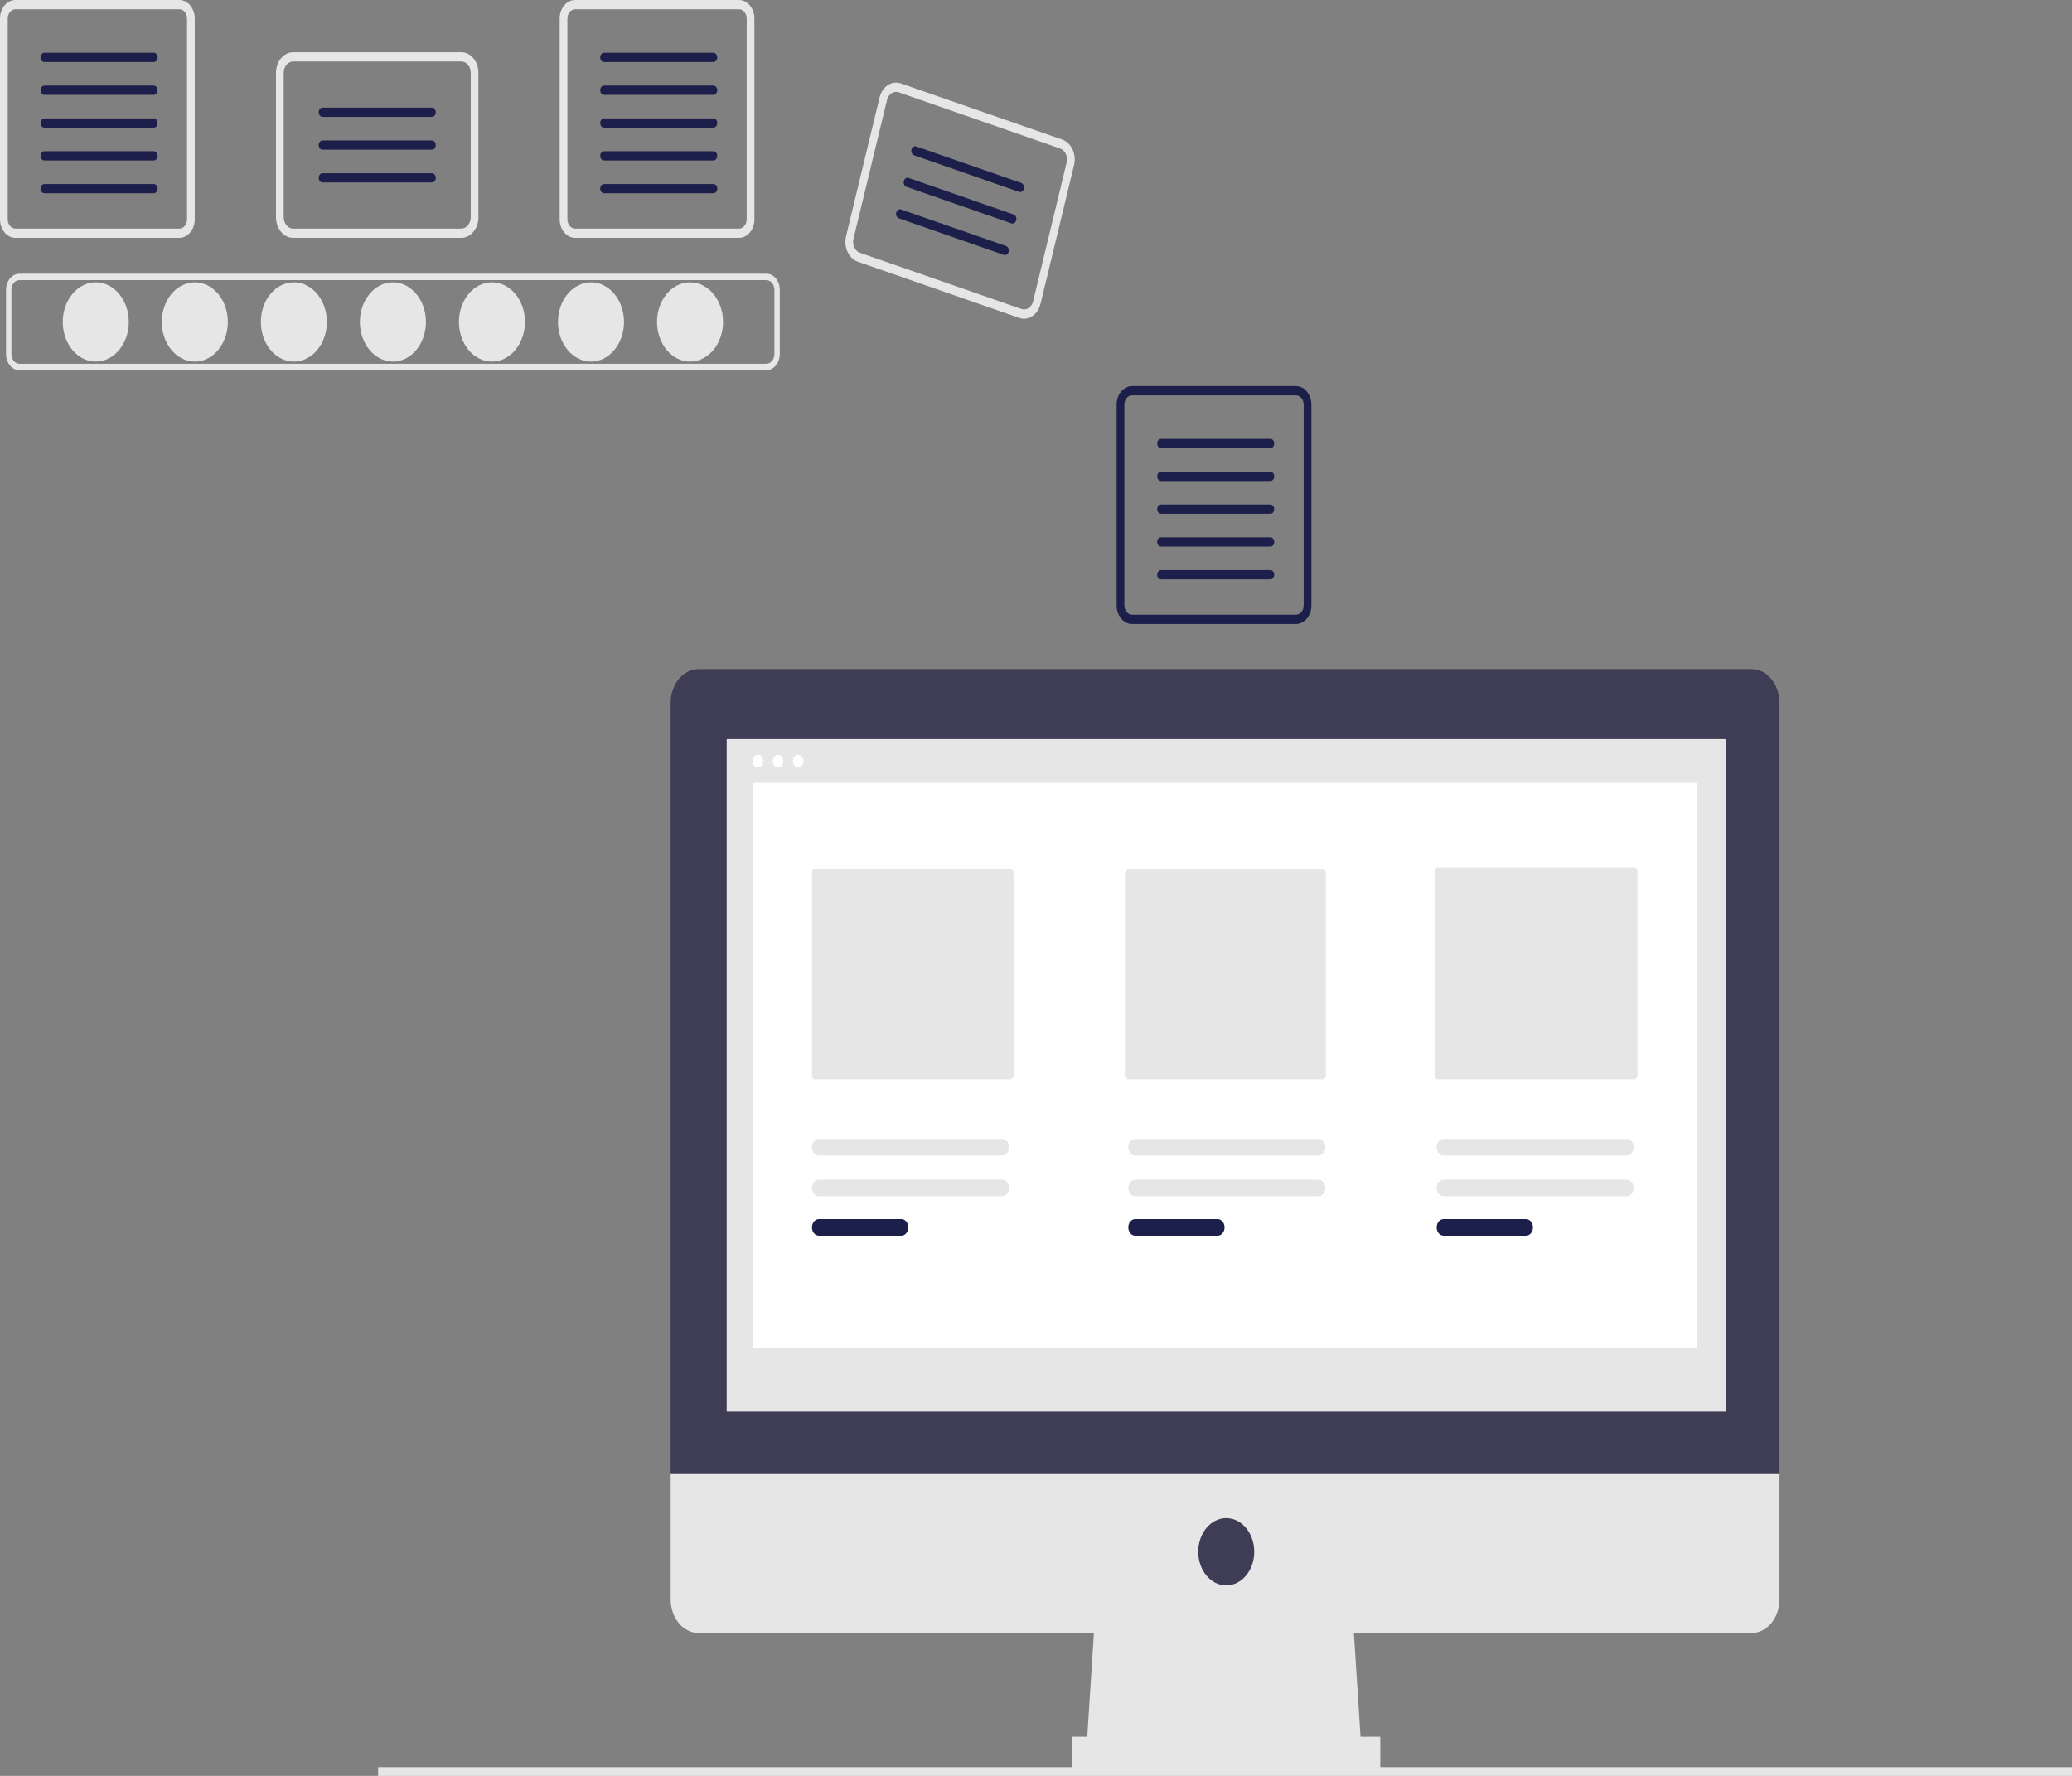 <svg width="140" height="120" viewBox="0 0 140 120" fill="none" xmlns="http://www.w3.org/2000/svg">
<rect x="0" y="0" width="140" height="120" fill="#808080" stroke="none"/>
<g clip-path="url(#clip0_22_97)">
<path d="M6.471 24.433C7.703 24.433 8.701 23.234 8.701 21.755C8.701 20.276 7.703 19.077 6.471 19.077C5.239 19.077 4.24 20.276 4.24 21.755C4.24 23.234 5.239 24.433 6.471 24.433Z" fill="#E6E6E6"/>
<path d="M13.163 24.433C14.395 24.433 15.394 23.234 15.394 21.755C15.394 20.276 14.395 19.077 13.163 19.077C11.931 19.077 10.932 20.276 10.932 21.755C10.932 23.234 11.931 24.433 13.163 24.433Z" fill="#E6E6E6"/>
<path d="M19.855 24.433C21.087 24.433 22.086 23.234 22.086 21.755C22.086 20.276 21.087 19.077 19.855 19.077C18.623 19.077 17.625 20.276 17.625 21.755C17.625 23.234 18.623 24.433 19.855 24.433Z" fill="#E6E6E6"/>
<path d="M26.548 24.433C27.78 24.433 28.779 23.234 28.779 21.755C28.779 20.276 27.78 19.077 26.548 19.077C25.316 19.077 24.317 20.276 24.317 21.755C24.317 23.234 25.316 24.433 26.548 24.433Z" fill="#E6E6E6"/>
<path d="M33.24 24.433C34.472 24.433 35.471 23.234 35.471 21.755C35.471 20.276 34.472 19.077 33.24 19.077C32.008 19.077 31.009 20.276 31.009 21.755C31.009 23.234 32.008 24.433 33.24 24.433Z" fill="#E6E6E6"/>
<path d="M39.933 24.433C41.165 24.433 42.163 23.234 42.163 21.755C42.163 20.276 41.165 19.077 39.933 19.077C38.701 19.077 37.702 20.276 37.702 21.755C37.702 23.234 38.701 24.433 39.933 24.433Z" fill="#E6E6E6"/>
<path d="M46.625 24.433C47.857 24.433 48.856 23.234 48.856 21.755C48.856 20.276 47.857 19.077 46.625 19.077C45.393 19.077 44.394 20.276 44.394 21.755C44.394 23.234 45.393 24.433 46.625 24.433Z" fill="#E6E6E6"/>
<path d="M51.78 25.016H1.316C1.075 25.015 0.844 24.901 0.674 24.696C0.504 24.492 0.408 24.215 0.408 23.926V19.583C0.408 19.294 0.504 19.017 0.674 18.813C0.844 18.609 1.075 18.494 1.316 18.494H51.78C52.021 18.494 52.252 18.609 52.422 18.813C52.592 19.017 52.688 19.294 52.688 19.583V23.926C52.688 24.215 52.592 24.492 52.422 24.696C52.252 24.901 52.021 25.015 51.78 25.016ZM1.316 18.929C1.171 18.93 1.033 18.998 0.931 19.121C0.828 19.244 0.771 19.41 0.771 19.583V23.926C0.771 24.099 0.828 24.266 0.931 24.388C1.033 24.511 1.171 24.58 1.316 24.58H51.78C51.925 24.58 52.063 24.511 52.165 24.388C52.267 24.266 52.325 24.099 52.325 23.926V19.583C52.325 19.41 52.267 19.244 52.165 19.121C52.063 18.998 51.925 18.93 51.78 18.929L1.316 18.929Z" fill="#E6E6E6"/>
<path d="M12.115 0.626C12.254 0.626 12.386 0.692 12.484 0.81C12.582 0.927 12.637 1.086 12.637 1.252V14.821C12.637 14.987 12.582 15.146 12.484 15.264C12.386 15.381 12.254 15.447 12.115 15.447H1.043C0.905 15.447 0.772 15.381 0.675 15.264C0.577 15.146 0.522 14.987 0.522 14.821V1.252C0.522 1.086 0.577 0.927 0.675 0.81C0.772 0.692 0.905 0.626 1.043 0.626L12.115 0.626ZM12.115 8.99376e-06H1.043C0.767 8.99376e-06 0.501 0.132 0.306 0.367C0.11 0.602 0 0.92 0 1.252V14.821C0 15.153 0.11 15.472 0.306 15.707C0.501 15.941 0.767 16.073 1.043 16.073H12.115C12.392 16.073 12.657 15.941 12.853 15.707C13.049 15.472 13.159 15.153 13.159 14.821V1.252C13.159 0.92 13.049 0.602 12.853 0.367C12.657 0.132 12.392 9.51483e-06 12.115 8.99376e-06Z" fill="#E6E6E6"/>
<path d="M10.388 4.193H3.001C2.967 4.193 2.933 4.185 2.901 4.17C2.869 4.154 2.84 4.131 2.816 4.102C2.791 4.073 2.772 4.038 2.759 4C2.745 3.962 2.739 3.921 2.739 3.88C2.739 3.838 2.745 3.798 2.759 3.759C2.772 3.721 2.791 3.687 2.816 3.658C2.84 3.629 2.869 3.606 2.901 3.59C2.933 3.574 2.967 3.566 3.001 3.567H10.388C10.423 3.566 10.457 3.574 10.489 3.59C10.52 3.606 10.549 3.629 10.574 3.658C10.598 3.687 10.617 3.721 10.631 3.759C10.644 3.798 10.651 3.838 10.651 3.88C10.651 3.921 10.644 3.962 10.631 4C10.617 4.038 10.598 4.073 10.574 4.102C10.549 4.131 10.52 4.154 10.489 4.17C10.457 4.185 10.423 4.193 10.388 4.193Z" fill="#1C1F4A"/>
<path d="M10.388 6.41H3.001C2.967 6.41 2.933 6.402 2.901 6.387C2.869 6.371 2.84 6.348 2.816 6.319C2.791 6.29 2.772 6.255 2.759 6.217C2.745 6.179 2.739 6.138 2.739 6.097C2.739 6.056 2.745 6.015 2.759 5.977C2.772 5.939 2.791 5.904 2.816 5.875C2.84 5.846 2.869 5.823 2.901 5.807C2.933 5.791 2.967 5.784 3.001 5.784H10.388C10.423 5.784 10.457 5.791 10.489 5.807C10.52 5.823 10.549 5.846 10.574 5.875C10.598 5.904 10.617 5.939 10.631 5.977C10.644 6.015 10.651 6.056 10.651 6.097C10.651 6.138 10.644 6.179 10.631 6.217C10.617 6.255 10.598 6.29 10.574 6.319C10.549 6.348 10.52 6.371 10.489 6.387C10.457 6.402 10.423 6.41 10.388 6.41Z" fill="#1C1F4A"/>
<path d="M10.388 8.627H3.001C2.967 8.627 2.933 8.619 2.901 8.604C2.869 8.588 2.84 8.565 2.816 8.536C2.791 8.507 2.772 8.472 2.759 8.434C2.745 8.396 2.739 8.355 2.739 8.314C2.739 8.273 2.745 8.232 2.759 8.194C2.772 8.155 2.791 8.121 2.816 8.092C2.84 8.063 2.869 8.04 2.901 8.024C2.933 8.008 2.967 8 3.001 8.001H10.388C10.423 8 10.457 8.008 10.489 8.024C10.52 8.04 10.549 8.063 10.574 8.092C10.598 8.121 10.617 8.155 10.631 8.194C10.644 8.232 10.651 8.273 10.651 8.314C10.651 8.355 10.644 8.396 10.631 8.434C10.617 8.472 10.598 8.507 10.574 8.536C10.549 8.565 10.52 8.588 10.489 8.604C10.457 8.619 10.423 8.627 10.388 8.627Z" fill="#1C1F4A"/>
<path d="M10.388 10.844H3.001C2.967 10.844 2.933 10.836 2.901 10.821C2.869 10.805 2.84 10.782 2.816 10.753C2.791 10.724 2.772 10.689 2.759 10.651C2.745 10.613 2.739 10.572 2.739 10.531C2.739 10.49 2.745 10.449 2.759 10.411C2.772 10.373 2.791 10.338 2.816 10.309C2.84 10.28 2.869 10.257 2.901 10.241C2.933 10.226 2.967 10.218 3.001 10.218H10.388C10.423 10.218 10.457 10.226 10.489 10.241C10.52 10.257 10.549 10.28 10.574 10.309C10.598 10.338 10.617 10.373 10.631 10.411C10.644 10.449 10.651 10.49 10.651 10.531C10.651 10.572 10.644 10.613 10.631 10.651C10.617 10.689 10.598 10.724 10.574 10.753C10.549 10.782 10.52 10.805 10.489 10.821C10.457 10.836 10.423 10.844 10.388 10.844Z" fill="#1C1F4A"/>
<path d="M10.388 13.061H3.001C2.932 13.061 2.866 13.028 2.817 12.969C2.768 12.911 2.74 12.831 2.74 12.748C2.74 12.665 2.768 12.585 2.817 12.527C2.866 12.468 2.932 12.435 3.001 12.435H10.388C10.457 12.435 10.524 12.468 10.573 12.527C10.622 12.585 10.649 12.665 10.649 12.748C10.649 12.831 10.622 12.911 10.573 12.969C10.524 13.028 10.457 13.061 10.388 13.061Z" fill="#1C1F4A"/>
<path d="M49.931 0.626C50.07 0.626 50.202 0.692 50.3 0.81C50.398 0.927 50.453 1.086 50.453 1.252V14.821C50.453 14.987 50.398 15.146 50.3 15.264C50.202 15.381 50.07 15.447 49.931 15.447H38.859C38.721 15.447 38.588 15.381 38.491 15.264C38.393 15.146 38.338 14.987 38.338 14.821V1.252C38.338 1.086 38.393 0.927 38.491 0.81C38.588 0.692 38.721 0.626 38.859 0.626L49.931 0.626ZM49.931 8.99376e-06H38.859C38.583 8.99376e-06 38.317 0.132 38.122 0.367C37.926 0.602 37.816 0.92 37.816 1.252V14.821C37.816 15.153 37.926 15.472 38.122 15.707C38.317 15.941 38.583 16.073 38.859 16.073H49.931C50.208 16.073 50.473 15.941 50.669 15.707C50.865 15.472 50.974 15.153 50.974 14.821V1.252C50.974 0.92 50.865 0.602 50.669 0.367C50.473 0.132 50.208 8.99376e-06 49.931 8.99376e-06Z" fill="#E6E6E6"/>
<path d="M48.204 4.193H40.817C40.783 4.193 40.749 4.185 40.717 4.17C40.685 4.154 40.656 4.131 40.632 4.102C40.607 4.073 40.588 4.038 40.575 4C40.562 3.962 40.555 3.921 40.555 3.88C40.555 3.838 40.562 3.798 40.575 3.759C40.588 3.721 40.607 3.687 40.632 3.658C40.656 3.629 40.685 3.606 40.717 3.59C40.749 3.574 40.783 3.566 40.817 3.567H48.204C48.273 3.567 48.339 3.6 48.388 3.659C48.436 3.718 48.464 3.797 48.464 3.88C48.464 3.962 48.436 4.042 48.388 4.1C48.339 4.159 48.273 4.192 48.204 4.193Z" fill="#1C1F4A"/>
<path d="M48.204 6.41H40.817C40.783 6.41 40.749 6.402 40.717 6.387C40.685 6.371 40.656 6.348 40.632 6.319C40.607 6.29 40.588 6.255 40.575 6.217C40.562 6.179 40.555 6.138 40.555 6.097C40.555 6.056 40.562 6.015 40.575 5.977C40.588 5.939 40.607 5.904 40.632 5.875C40.656 5.846 40.685 5.823 40.717 5.807C40.749 5.791 40.783 5.784 40.817 5.784H48.204C48.273 5.784 48.339 5.818 48.388 5.876C48.436 5.935 48.464 6.014 48.464 6.097C48.464 6.18 48.436 6.259 48.388 6.318C48.339 6.376 48.273 6.409 48.204 6.41Z" fill="#1C1F4A"/>
<path d="M48.204 8.627H40.817C40.783 8.627 40.749 8.619 40.717 8.604C40.685 8.588 40.656 8.565 40.632 8.536C40.607 8.507 40.588 8.472 40.575 8.434C40.562 8.396 40.555 8.355 40.555 8.314C40.555 8.273 40.562 8.232 40.575 8.194C40.588 8.155 40.607 8.121 40.632 8.092C40.656 8.063 40.685 8.04 40.717 8.024C40.749 8.008 40.783 8 40.817 8.001H48.204C48.273 8.001 48.339 8.034 48.388 8.093C48.436 8.152 48.464 8.231 48.464 8.314C48.464 8.397 48.436 8.476 48.388 8.535C48.339 8.593 48.273 8.626 48.204 8.627Z" fill="#1C1F4A"/>
<path d="M48.204 10.844H40.817C40.783 10.844 40.749 10.836 40.717 10.821C40.685 10.805 40.656 10.782 40.632 10.753C40.607 10.724 40.588 10.689 40.575 10.651C40.562 10.613 40.555 10.572 40.555 10.531C40.555 10.49 40.562 10.449 40.575 10.411C40.588 10.373 40.607 10.338 40.632 10.309C40.656 10.28 40.685 10.257 40.717 10.241C40.749 10.226 40.783 10.218 40.817 10.218H48.204C48.273 10.218 48.339 10.252 48.388 10.31C48.436 10.369 48.464 10.448 48.464 10.531C48.464 10.614 48.436 10.693 48.388 10.752C48.339 10.81 48.273 10.844 48.204 10.844Z" fill="#1C1F4A"/>
<path d="M48.204 13.061H40.817C40.748 13.061 40.682 13.028 40.633 12.969C40.584 12.911 40.556 12.831 40.556 12.748C40.556 12.665 40.584 12.585 40.633 12.527C40.682 12.468 40.748 12.435 40.817 12.435H48.204C48.274 12.435 48.34 12.468 48.389 12.527C48.438 12.585 48.465 12.665 48.465 12.748C48.465 12.831 48.438 12.911 48.389 12.969C48.34 13.028 48.274 13.061 48.204 13.061Z" fill="#1C1F4A"/>
<path d="M87.564 26.716C87.702 26.716 87.835 26.782 87.932 26.899C88.03 27.017 88.085 27.176 88.085 27.342V40.911C88.085 41.077 88.03 41.236 87.932 41.353C87.835 41.471 87.702 41.537 87.564 41.537H76.492C76.353 41.537 76.221 41.471 76.123 41.353C76.025 41.236 75.97 41.077 75.97 40.911V27.342C75.97 27.176 76.025 27.017 76.123 26.899C76.221 26.782 76.353 26.716 76.492 26.716L87.564 26.716ZM87.564 26.09H76.492C76.215 26.09 75.95 26.222 75.754 26.456C75.558 26.691 75.448 27.01 75.448 27.342V40.911C75.448 41.243 75.558 41.562 75.754 41.796C75.95 42.031 76.215 42.163 76.492 42.163H87.564C87.841 42.163 88.106 42.031 88.301 41.796C88.497 41.562 88.607 41.243 88.607 40.911V27.342C88.607 27.01 88.497 26.691 88.301 26.456C88.106 26.222 87.841 26.09 87.564 26.09Z" fill="#1C1F4A"/>
<path d="M85.837 30.283H78.45C78.415 30.283 78.381 30.275 78.349 30.259C78.317 30.244 78.288 30.221 78.264 30.192C78.24 30.163 78.22 30.128 78.207 30.09C78.194 30.052 78.187 30.011 78.187 29.97C78.187 29.928 78.194 29.887 78.207 29.849C78.22 29.811 78.24 29.776 78.264 29.747C78.288 29.718 78.317 29.695 78.349 29.68C78.381 29.664 78.415 29.656 78.45 29.656H85.837C85.906 29.657 85.972 29.69 86.02 29.749C86.069 29.807 86.096 29.887 86.096 29.97C86.096 30.052 86.069 30.131 86.02 30.19C85.972 30.249 85.906 30.282 85.837 30.283Z" fill="#1C1F4A"/>
<path d="M85.837 32.5H78.45C78.38 32.5 78.314 32.467 78.265 32.408C78.216 32.349 78.189 32.27 78.189 32.187C78.189 32.104 78.216 32.024 78.265 31.965C78.314 31.907 78.38 31.873 78.45 31.873H85.837C85.906 31.873 85.972 31.907 86.021 31.965C86.07 32.024 86.097 32.104 86.097 32.187C86.097 32.27 86.07 32.349 86.021 32.408C85.972 32.467 85.906 32.5 85.837 32.5Z" fill="#1C1F4A"/>
<path d="M85.837 34.717H78.45C78.415 34.717 78.381 34.709 78.349 34.693C78.317 34.678 78.289 34.655 78.264 34.626C78.24 34.596 78.221 34.562 78.207 34.524C78.194 34.486 78.187 34.445 78.187 34.404C78.187 34.362 78.194 34.321 78.207 34.283C78.221 34.245 78.24 34.211 78.264 34.182C78.289 34.153 78.317 34.13 78.349 34.114C78.381 34.098 78.415 34.09 78.45 34.09H85.837C85.906 34.091 85.972 34.124 86.02 34.183C86.069 34.242 86.096 34.321 86.096 34.404C86.096 34.486 86.069 34.566 86.02 34.624C85.972 34.683 85.906 34.716 85.837 34.717Z" fill="#1C1F4A"/>
<path d="M85.837 36.934H78.45C78.415 36.934 78.381 36.926 78.349 36.91C78.317 36.895 78.288 36.872 78.264 36.843C78.24 36.814 78.22 36.779 78.207 36.741C78.194 36.703 78.187 36.662 78.187 36.621C78.187 36.579 78.194 36.538 78.207 36.5C78.22 36.462 78.24 36.428 78.264 36.399C78.288 36.37 78.317 36.346 78.349 36.331C78.381 36.315 78.415 36.307 78.45 36.308H85.837C85.906 36.308 85.972 36.341 86.02 36.4C86.069 36.459 86.096 36.538 86.096 36.621C86.096 36.703 86.069 36.783 86.02 36.841C85.972 36.9 85.906 36.933 85.837 36.934Z" fill="#1C1F4A"/>
<path d="M85.837 39.151H78.45C78.415 39.151 78.381 39.143 78.349 39.127C78.317 39.112 78.288 39.089 78.264 39.06C78.24 39.031 78.22 38.996 78.207 38.958C78.194 38.92 78.187 38.879 78.187 38.838C78.187 38.797 78.194 38.756 78.207 38.718C78.22 38.679 78.24 38.645 78.264 38.616C78.288 38.587 78.317 38.564 78.349 38.548C78.381 38.532 78.415 38.524 78.45 38.525H85.837C85.906 38.525 85.972 38.558 86.02 38.617C86.069 38.676 86.096 38.755 86.096 38.838C86.096 38.92 86.069 39 86.02 39.058C85.972 39.117 85.906 39.15 85.837 39.151Z" fill="#1C1F4A"/>
<path d="M31.168 16.073H19.806C19.499 16.073 19.204 15.926 18.987 15.665C18.77 15.405 18.648 15.051 18.647 14.682V4.922C18.648 4.553 18.77 4.2 18.987 3.939C19.204 3.678 19.499 3.531 19.806 3.531H31.168C31.476 3.531 31.77 3.678 31.987 3.939C32.205 4.2 32.327 4.553 32.327 4.922V14.682C32.327 15.051 32.205 15.405 31.987 15.665C31.77 15.926 31.476 16.073 31.168 16.073ZM19.806 4.157C19.637 4.157 19.475 4.238 19.356 4.381C19.236 4.525 19.169 4.719 19.169 4.922V14.682C19.169 14.885 19.236 15.079 19.356 15.223C19.475 15.366 19.637 15.447 19.806 15.447H31.168C31.337 15.447 31.499 15.366 31.619 15.223C31.738 15.079 31.805 14.885 31.806 14.682V4.922C31.805 4.719 31.738 4.525 31.619 4.381C31.499 4.238 31.337 4.157 31.168 4.157H19.806Z" fill="#E6E6E6"/>
<path d="M29.181 7.898H21.794C21.725 7.898 21.659 7.864 21.61 7.806C21.562 7.747 21.534 7.668 21.534 7.585C21.534 7.502 21.562 7.423 21.61 7.364C21.659 7.306 21.725 7.273 21.794 7.272H29.181C29.215 7.272 29.249 7.28 29.281 7.295C29.313 7.311 29.342 7.334 29.366 7.363C29.391 7.392 29.41 7.427 29.423 7.465C29.436 7.503 29.443 7.544 29.443 7.585C29.443 7.626 29.436 7.667 29.423 7.705C29.41 7.743 29.391 7.778 29.366 7.807C29.342 7.836 29.313 7.859 29.281 7.875C29.249 7.891 29.215 7.898 29.181 7.898Z" fill="#1C1F4A"/>
<path d="M29.181 10.115H21.794C21.725 10.115 21.659 10.082 21.61 10.023C21.562 9.964 21.534 9.885 21.534 9.802C21.534 9.72 21.562 9.64 21.61 9.582C21.659 9.523 21.725 9.49 21.794 9.489H29.181C29.215 9.489 29.249 9.497 29.281 9.512C29.313 9.528 29.342 9.551 29.366 9.58C29.391 9.609 29.41 9.644 29.423 9.682C29.436 9.72 29.443 9.761 29.443 9.802C29.443 9.844 29.436 9.884 29.423 9.922C29.41 9.961 29.391 9.995 29.366 10.024C29.342 10.053 29.313 10.076 29.281 10.092C29.249 10.108 29.215 10.116 29.181 10.115Z" fill="#1C1F4A"/>
<path d="M29.181 12.332H21.794C21.725 12.332 21.659 12.299 21.61 12.24C21.562 12.181 21.534 12.102 21.534 12.019C21.534 11.937 21.562 11.857 21.61 11.799C21.659 11.74 21.725 11.707 21.794 11.706H29.181C29.215 11.706 29.249 11.714 29.281 11.729C29.313 11.745 29.342 11.768 29.366 11.797C29.391 11.826 29.41 11.861 29.423 11.899C29.436 11.937 29.443 11.978 29.443 12.019C29.443 12.06 29.436 12.101 29.423 12.139C29.41 12.178 29.391 12.212 29.366 12.241C29.342 12.27 29.313 12.293 29.281 12.309C29.249 12.325 29.215 12.332 29.181 12.332Z" fill="#1C1F4A"/>
<path d="M68.869 21.482L57.957 17.683C57.662 17.58 57.413 17.34 57.265 17.017C57.117 16.694 57.081 16.313 57.167 15.959L59.431 6.585C59.517 6.231 59.716 5.932 59.986 5.754C60.255 5.577 60.572 5.534 60.867 5.636L71.779 9.435C72.075 9.539 72.323 9.778 72.472 10.101C72.62 10.424 72.655 10.805 72.57 11.159L70.305 20.533C70.219 20.887 70.02 21.186 69.751 21.364C69.481 21.542 69.165 21.584 68.869 21.482ZM60.722 6.238C60.559 6.182 60.385 6.205 60.237 6.303C60.089 6.401 59.979 6.565 59.932 6.76L57.668 16.134C57.621 16.328 57.64 16.538 57.722 16.715C57.803 16.893 57.94 17.025 58.102 17.081L69.015 20.88C69.177 20.937 69.351 20.913 69.499 20.816C69.647 20.718 69.757 20.553 69.804 20.359L72.069 10.985C72.116 10.79 72.096 10.581 72.015 10.403C71.933 10.225 71.796 10.094 71.634 10.037L60.722 6.238Z" fill="#E6E6E6"/>
<path d="M68.857 12.966L61.763 10.495C61.696 10.472 61.64 10.418 61.607 10.346C61.574 10.273 61.566 10.188 61.585 10.108C61.604 10.028 61.649 9.961 61.71 9.921C61.77 9.881 61.841 9.871 61.908 9.894L69.003 12.364C69.069 12.387 69.125 12.441 69.159 12.514C69.192 12.587 69.2 12.672 69.18 12.752C69.161 12.832 69.116 12.899 69.056 12.939C68.995 12.979 68.924 12.989 68.857 12.966Z" fill="#1C1F4A"/>
<path d="M68.343 15.095L61.248 12.625C61.215 12.613 61.184 12.594 61.158 12.569C61.131 12.543 61.109 12.511 61.092 12.475C61.076 12.439 61.065 12.4 61.062 12.359C61.058 12.318 61.061 12.277 61.07 12.237C61.08 12.197 61.096 12.161 61.117 12.129C61.139 12.097 61.165 12.07 61.195 12.05C61.225 12.03 61.258 12.018 61.292 12.013C61.326 12.008 61.361 12.012 61.393 12.024L68.488 14.493C68.555 14.517 68.611 14.571 68.644 14.643C68.677 14.716 68.685 14.802 68.666 14.881C68.646 14.961 68.602 15.028 68.541 15.068C68.481 15.108 68.409 15.118 68.343 15.095Z" fill="#1C1F4A"/>
<path d="M67.829 17.224L60.734 14.754C60.667 14.731 60.611 14.677 60.578 14.604C60.545 14.532 60.537 14.446 60.556 14.366C60.576 14.287 60.62 14.22 60.681 14.18C60.741 14.139 60.813 14.13 60.879 14.153L67.974 16.623C68.04 16.646 68.096 16.7 68.13 16.772C68.163 16.845 68.171 16.931 68.152 17.011C68.132 17.09 68.088 17.158 68.027 17.198C67.966 17.238 67.895 17.247 67.829 17.224Z" fill="#1C1F4A"/>
<path d="M140 119.411H25.549V120H140V119.411Z" fill="#E6E6E6"/>
<path d="M92.001 118.489H73.39L74.021 108.643H91.37L92.001 118.489Z" fill="#E6E6E6"/>
<path d="M93.263 117.353H72.443V119.625H93.263V117.353Z" fill="#E6E6E6"/>
<path d="M118.341 45.214H47.208C46.706 45.214 46.224 45.453 45.869 45.879C45.514 46.305 45.315 46.883 45.315 47.486V99.555H120.234V47.486C120.234 47.187 120.185 46.892 120.09 46.616C119.995 46.34 119.855 46.09 119.679 45.879C119.504 45.668 119.295 45.501 119.065 45.386C118.836 45.272 118.59 45.214 118.341 45.214Z" fill="#3F3D56"/>
<path d="M45.315 99.555V108.075C45.315 108.374 45.364 108.669 45.459 108.945C45.554 109.221 45.693 109.471 45.869 109.682C46.045 109.893 46.254 110.06 46.483 110.175C46.713 110.289 46.959 110.347 47.208 110.347H118.341C118.843 110.347 119.324 110.108 119.679 109.682C120.034 109.256 120.234 108.678 120.234 108.075V99.555H45.315Z" fill="#E6E6E6"/>
<path d="M116.606 49.947H49.1V95.389H116.606V49.947Z" fill="#E6E6E6"/>
<path d="M82.853 107.129C83.899 107.129 84.746 106.111 84.746 104.857C84.746 103.602 83.899 102.584 82.853 102.584C81.808 102.584 80.961 103.602 80.961 104.857C80.961 106.111 81.808 107.129 82.853 107.129Z" fill="#3F3D56"/>
<path d="M51.205 51.867C51.404 51.867 51.564 51.673 51.564 51.435C51.564 51.197 51.404 51.004 51.205 51.004C51.007 51.004 50.846 51.197 50.846 51.435C50.846 51.673 51.007 51.867 51.205 51.867Z" fill="white"/>
<path d="M52.568 51.867C52.767 51.867 52.928 51.673 52.928 51.435C52.928 51.197 52.767 51.004 52.568 51.004C52.37 51.004 52.209 51.197 52.209 51.435C52.209 51.673 52.37 51.867 52.568 51.867Z" fill="white"/>
<path d="M53.932 51.867C54.13 51.867 54.291 51.673 54.291 51.435C54.291 51.197 54.13 51.004 53.932 51.004C53.733 51.004 53.573 51.197 53.573 51.435C53.573 51.673 53.733 51.867 53.932 51.867Z" fill="white"/>
<path d="M114.661 52.901H50.846V91.064H114.661V52.901Z" fill="white"/>
<path d="M55.088 58.706C55.028 58.706 54.971 58.734 54.928 58.785C54.886 58.836 54.862 58.904 54.862 58.976V72.666C54.862 72.737 54.886 72.806 54.928 72.857C54.971 72.908 55.028 72.936 55.088 72.936H68.257C68.317 72.936 68.374 72.908 68.416 72.857C68.459 72.806 68.482 72.737 68.483 72.666V58.976C68.482 58.904 68.459 58.836 68.416 58.785C68.374 58.734 68.317 58.706 68.257 58.706H55.088Z" fill="#E6E6E6"/>
<path d="M76.232 58.749C76.173 58.75 76.115 58.778 76.073 58.829C76.031 58.88 76.007 58.949 76.007 59.02V72.666C76.007 72.737 76.031 72.806 76.073 72.857C76.115 72.908 76.173 72.936 76.232 72.936H89.359C89.419 72.936 89.477 72.908 89.519 72.857C89.561 72.806 89.585 72.737 89.585 72.666V59.02C89.585 58.949 89.561 58.88 89.519 58.829C89.477 58.778 89.419 58.75 89.359 58.749H76.232Z" fill="#E6E6E6"/>
<path d="M97.155 58.606C97.095 58.607 97.038 58.635 96.996 58.686C96.954 58.737 96.93 58.806 96.93 58.877V72.666C96.93 72.737 96.954 72.806 96.996 72.857C97.038 72.908 97.095 72.936 97.155 72.936H110.419C110.479 72.936 110.536 72.908 110.578 72.857C110.62 72.806 110.644 72.737 110.644 72.666V58.877C110.644 58.806 110.62 58.737 110.578 58.686C110.536 58.635 110.479 58.607 110.419 58.606H97.155Z" fill="#E6E6E6"/>
<path d="M55.329 79.713C55.205 79.713 55.087 79.772 54.999 79.877C54.912 79.982 54.863 80.124 54.863 80.272C54.863 80.421 54.912 80.563 54.999 80.668C55.087 80.773 55.205 80.832 55.329 80.832H67.71C67.834 80.832 67.952 80.773 68.039 80.668C68.127 80.563 68.176 80.421 68.176 80.272C68.176 80.124 68.127 79.982 68.039 79.877C67.952 79.772 67.834 79.713 67.71 79.713H55.329Z" fill="#E6E6E6"/>
<path d="M55.329 82.376C55.205 82.376 55.087 82.435 54.999 82.54C54.912 82.645 54.863 82.787 54.863 82.936C54.863 83.084 54.912 83.226 54.999 83.331C55.087 83.436 55.205 83.496 55.329 83.496H60.903C61.027 83.496 61.145 83.436 61.233 83.331C61.32 83.226 61.369 83.084 61.369 82.936C61.369 82.787 61.32 82.645 61.233 82.54C61.145 82.435 61.027 82.376 60.903 82.376H55.329Z" fill="#1C1F4A"/>
<path d="M76.7 79.713C76.577 79.713 76.458 79.772 76.371 79.877C76.284 79.982 76.235 80.124 76.235 80.272C76.235 80.421 76.284 80.563 76.371 80.668C76.458 80.773 76.577 80.832 76.7 80.832H89.082C89.205 80.832 89.324 80.773 89.411 80.668C89.498 80.563 89.547 80.421 89.547 80.272C89.547 80.124 89.498 79.982 89.411 79.877C89.324 79.772 89.205 79.713 89.082 79.713H76.7Z" fill="#E6E6E6"/>
<path d="M76.7 82.376C76.577 82.376 76.458 82.435 76.371 82.54C76.284 82.645 76.235 82.787 76.235 82.936C76.235 83.084 76.284 83.226 76.371 83.331C76.458 83.436 76.577 83.496 76.7 83.496H82.275C82.399 83.496 82.517 83.436 82.604 83.331C82.692 83.226 82.741 83.084 82.741 82.936C82.741 82.787 82.692 82.645 82.604 82.54C82.517 82.435 82.399 82.376 82.275 82.376H76.7Z" fill="#1C1F4A"/>
<path d="M97.538 79.713C97.414 79.713 97.296 79.772 97.209 79.877C97.121 79.982 97.072 80.124 97.072 80.272C97.072 80.421 97.121 80.563 97.209 80.668C97.296 80.773 97.414 80.832 97.538 80.832H109.919C110.043 80.832 110.161 80.773 110.249 80.668C110.336 80.563 110.385 80.421 110.385 80.272C110.385 80.124 110.336 79.982 110.249 79.877C110.161 79.772 110.043 79.713 109.919 79.713H97.538Z" fill="#E6E6E6"/>
<path d="M55.329 76.962C55.205 76.962 55.087 77.021 54.999 77.126C54.912 77.231 54.863 77.374 54.863 77.522C54.863 77.67 54.912 77.812 54.999 77.917C55.087 78.022 55.205 78.082 55.329 78.082H67.71C67.834 78.082 67.952 78.022 68.039 77.917C68.127 77.812 68.176 77.67 68.176 77.522C68.176 77.374 68.127 77.231 68.039 77.126C67.952 77.021 67.834 76.962 67.71 76.962H55.329Z" fill="#E6E6E6"/>
<path d="M76.7 76.962C76.577 76.962 76.458 77.021 76.371 77.126C76.284 77.231 76.235 77.374 76.235 77.522C76.235 77.67 76.284 77.812 76.371 77.917C76.458 78.022 76.577 78.082 76.7 78.082H89.082C89.205 78.082 89.324 78.022 89.411 77.917C89.498 77.812 89.547 77.67 89.547 77.522C89.547 77.374 89.498 77.231 89.411 77.126C89.324 77.021 89.205 76.962 89.082 76.962H76.7Z" fill="#E6E6E6"/>
<path d="M97.538 76.962C97.414 76.962 97.296 77.021 97.209 77.126C97.121 77.231 97.072 77.374 97.072 77.522C97.072 77.67 97.121 77.812 97.209 77.917C97.296 78.022 97.414 78.082 97.538 78.082H109.919C110.043 78.082 110.161 78.022 110.249 77.917C110.336 77.812 110.385 77.67 110.385 77.522C110.385 77.374 110.336 77.231 110.249 77.126C110.161 77.021 110.043 76.962 109.919 76.962H97.538Z" fill="#E6E6E6"/>
<path d="M97.538 82.376C97.414 82.376 97.296 82.435 97.209 82.54C97.121 82.645 97.072 82.787 97.072 82.936C97.072 83.084 97.121 83.226 97.209 83.331C97.296 83.436 97.414 83.496 97.538 83.496H103.113C103.236 83.496 103.355 83.436 103.442 83.331C103.529 83.226 103.578 83.084 103.578 82.936C103.578 82.787 103.529 82.645 103.442 82.54C103.355 82.435 103.236 82.376 103.113 82.376H97.538Z" fill="#1C1F4A"/>
</g>
<defs>
<clipPath id="clip0_22_97">
<rect width="140" height="120" fill="white"/>
</clipPath>
</defs>
</svg>
